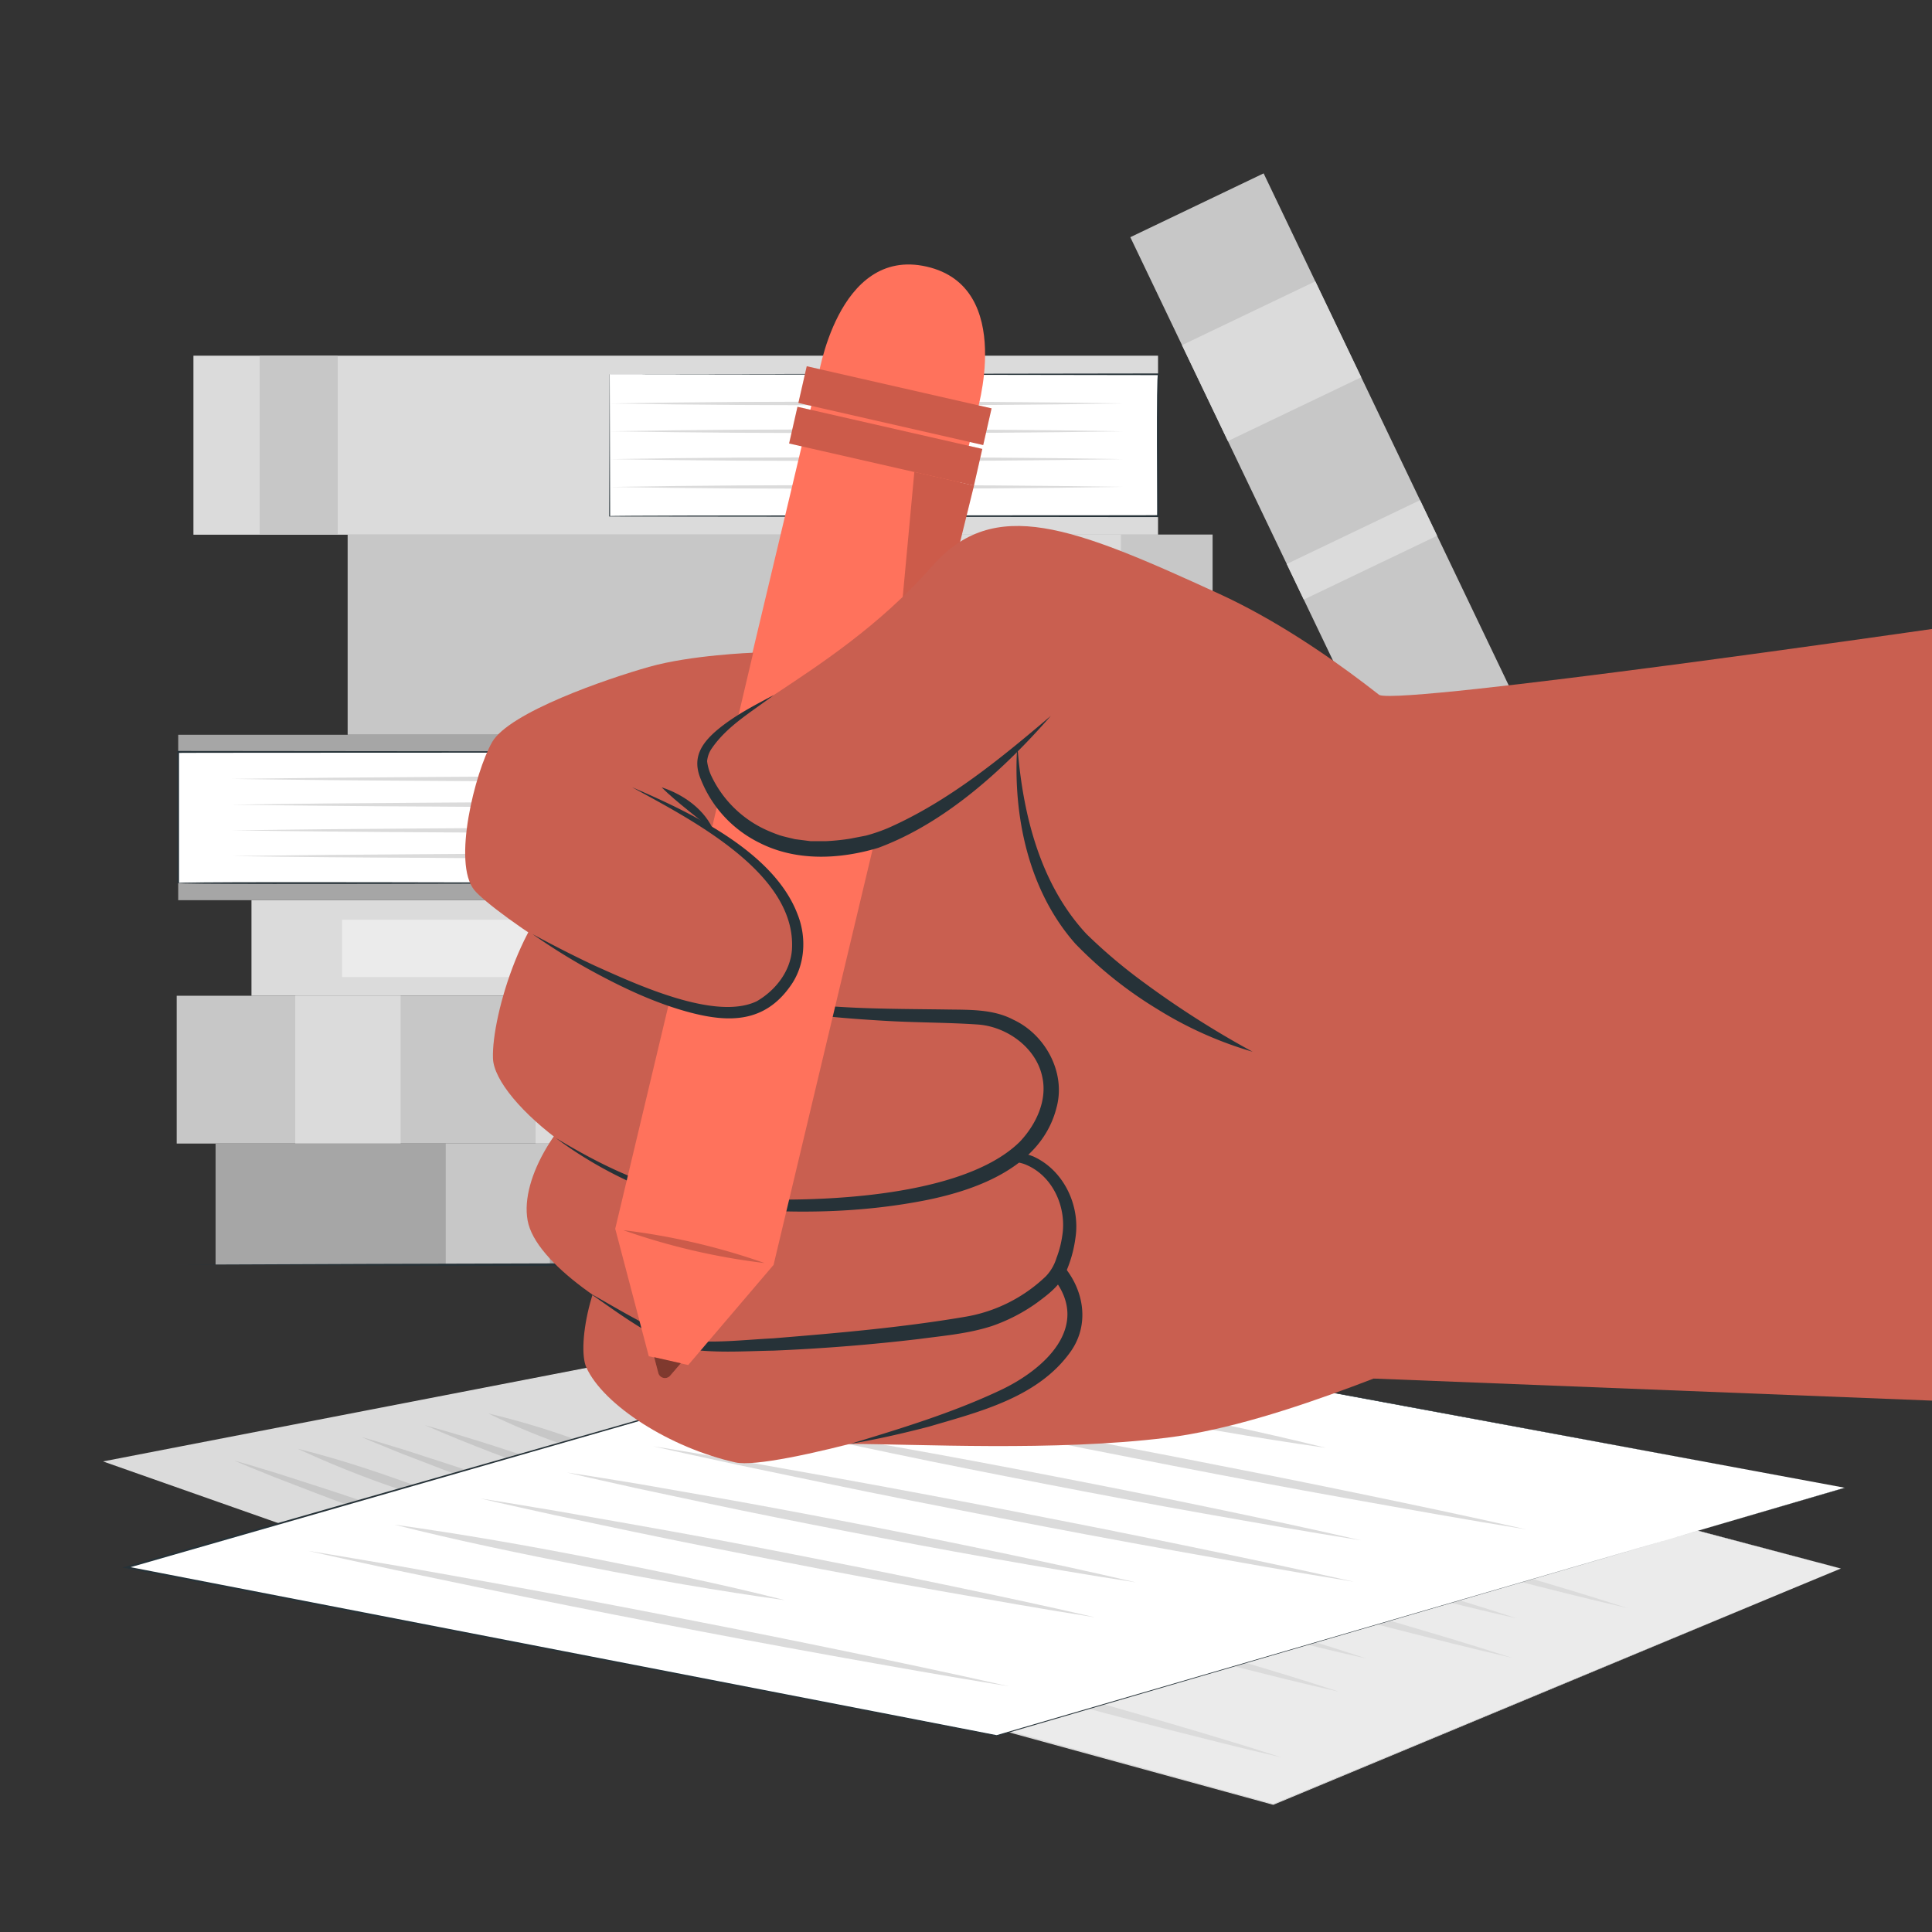 <svg xmlns="http://www.w3.org/2000/svg" viewBox="0 0 500 500"><rect x="0" y="0" width="500" height="500" fill="#333333" stroke="none"/><g id="freepik--background-complete--inject-295"><polygon points="275.39 388.75 166.27 351.31 27.63 378.28 141.46 418.5 275.39 388.75" style="fill:#dbdbdb"></polygon><path d="M275.39,388.75,166.24,351.41c.29,0-138.64,27.12-138.57,27.12l0-.48,113.8,40.32c-.35.1,134-29.67,133.88-29.62Zm0,0L141.45,418.63S27.57,378.51,27.54,378.52l-.86-.31.9-.17s138.69-26.84,138.7-26.85,109.07,37.56,109.11,37.56Z" style="fill:#dbdbdb"></path><path d="M145.8,408.06c-6.71-2.88-13.63-5.56-20.58-8.21s-14-5.2-21.07-7.73-14.25-5-21.51-7.32l-10.91-3.51C68,380.19,64.38,379,60.62,378c3.33,1.46,6.79,2.8,10.19,4.2l10.38,4c6.93,2.67,14,5.21,21.08,7.73s14.24,5,21.51,7.32S138.31,405.92,145.8,408.06Z" style="fill:#c7c7c7"></path><path d="M127.77,392.84A259.1,259.1,0,0,0,103.35,383c-8.48-3-17.1-5.79-26.29-8.06a257.82,257.82,0,0,0,24.41,9.85C110,387.74,118.58,390.56,127.77,392.84Z" style="fill:#c7c7c7"></path><path d="M178.67,402c-6.71-2.88-13.62-5.56-20.57-8.21s-14-5.2-21.08-7.73-14.24-5-21.51-7.32L104.6,375.2c-3.7-1.1-7.34-2.27-11.1-3.32,3.33,1.46,6.79,2.8,10.18,4.2l10.39,4c6.93,2.67,14,5.2,21.08,7.72s14.24,5,21.51,7.32S171.19,399.83,178.67,402Z" style="fill:#c7c7c7"></path><path d="M182.88,394.6c-11.42-5-23.41-9.45-35.54-13.78s-24.51-8.4-37.41-12c11.42,5,23.41,9.46,35.54,13.78S170,391,182.88,394.6Z" style="fill:#c7c7c7"></path><path d="M168.61,380.72a175.06,175.06,0,0,0-20.18-8.36,203.85,203.85,0,0,0-22.06-6.56,176.83,176.83,0,0,0,20.18,8.35A206.81,206.81,0,0,0,168.61,380.72Z" style="fill:#c7c7c7"></path><polygon points="476.39 405.93 324.98 365.92 178.87 425.52 329.52 466.95 476.39 405.93" style="fill:#ebebeb"></polygon><path d="M476.39,405.93S324.69,366,325,366L179,425.75l0-.47s150.89,41.59,150.54,41.56l146.91-60.91Zm0,0s-146.84,61.14-146.86,61.16-150.7-41.35-150.72-41.33l-.71-.2.68-.27S325,365.8,325,365.79s151.37,40.15,151.42,40.14Z" style="fill:#dbdbdb"></path><path d="M331.65,454.81c-9.86-3.19-19.86-6.16-29.87-9.1s-20.1-5.77-30.19-8.58-20.25-5.51-30.47-8.11l-15.33-3.89c-5.15-1.23-10.27-2.52-15.46-3.68,4.92,1.61,9.92,3.1,14.88,4.65l15,4.45c10,3,20.1,5.77,30.19,8.57s20.26,5.52,30.47,8.11S321.3,452.44,331.65,454.81Z" style="fill:#dbdbdb"></path><path d="M292.84,433.59c-10.79-3.88-21.95-7.16-33.19-10.29s-22.65-6-34.39-8.29c10.79,3.88,22,7.16,33.19,10.28S281.11,431.28,292.84,433.59Z" style="fill:#dbdbdb"></path><path d="M346.58,437.83c-8.62-2.85-17.37-5.48-26.14-8.08s-17.61-5.08-26.46-7.55-17.76-4.83-26.74-7.08l-13.46-3.38c-4.54-1.06-9-2.18-13.6-3.18,4.3,1.45,8.68,2.77,13,4.15l13.13,3.94c8.76,2.62,17.61,5.08,26.46,7.54s17.76,4.83,26.74,7.08S337.46,435.8,346.58,437.83Z" style="fill:#dbdbdb"></path><path d="M353.62,429.22c-8-2.67-16.05-5.12-24.17-7.53s-16.29-4.73-24.49-7-16.44-4.47-24.76-6.55L267.72,405c-4.21-1-8.37-2-12.61-2.9,4,1.36,8,2.59,12,3.88l12.15,3.66c8.1,2.44,16.29,4.73,24.49,7s16.45,4.46,24.77,6.54S345.17,427.37,353.62,429.22Z" style="fill:#dbdbdb"></path><path d="M391.35,429.05c-9.86-3.19-19.86-6.16-29.87-9.1s-20.1-5.77-30.19-8.58-20.25-5.51-30.47-8.11l-15.33-3.89c-5.15-1.23-10.27-2.52-15.46-3.69,4.92,1.62,9.92,3.11,14.87,4.66l15,4.45c10,3,20.1,5.77,30.19,8.57s20.25,5.51,30.47,8.11S381,426.68,391.35,429.05Z" style="fill:#dbdbdb"></path><path d="M392.6,418.85c-8.72-2.88-17.58-5.54-26.45-8.16s-17.82-5.14-26.77-7.64-18-4.88-27.05-7.17l-13.62-3.42c-4.59-1.07-9.13-2.21-13.75-3.22,4.35,1.46,8.77,2.79,13.16,4.19l13.29,4c8.86,2.65,17.81,5.14,26.77,7.63s18,4.89,27.05,7.17S383.38,416.8,392.6,418.85Z" style="fill:#dbdbdb"></path><path d="M421.2,416.17c-9.87-3.19-19.86-6.16-29.87-9.1s-20.1-5.77-30.19-8.58-20.25-5.51-30.47-8.11l-15.33-3.89c-5.16-1.23-10.27-2.52-15.46-3.69,4.92,1.62,9.92,3.11,14.87,4.66l15,4.45c10,3,20.1,5.77,30.19,8.57s20.25,5.51,30.47,8.11S410.84,413.8,421.2,416.17Z" style="fill:#dbdbdb"></path><path d="M386.51,396.09c-11.48-4.07-23.32-7.54-35.26-10.86s-24-6.37-36.44-8.87c11.47,4.08,23.32,7.55,35.25,10.86S374.09,393.58,386.51,396.09Z" style="fill:#dbdbdb"></path><rect x="45.73" y="257.7" width="292.06" height="38.25" style="fill:#c7c7c7"></rect><rect x="76.42" y="257.7" width="27.26" height="38.25" style="fill:#dbdbdb"></rect><rect x="138.62" y="257.7" width="10.12" height="38.25" style="fill:#dbdbdb"></rect><rect x="277.98" y="257.7" width="27.26" height="38.25" style="fill:#dbdbdb"></rect><rect x="225.98" y="166.96" width="294.81" height="38.25" transform="translate(380.05 -231.05) rotate(64.42)" style="fill:#c7c7c7"></rect><rect x="315.31" y="74.36" width="27.52" height="38.25" transform="translate(271.33 -243.7) rotate(64.42)" style="fill:#dbdbdb"></rect><rect x="347.33" y="123.18" width="10.21" height="38.25" transform="translate(328.65 -237.03) rotate(64.42)" style="fill:#dbdbdb"></rect><rect x="403.14" y="257.88" width="27.52" height="38.25" transform="translate(486.78 -218.63) rotate(64.42)" style="fill:#dbdbdb"></rect><rect x="65.08" y="232.97" width="249.31" height="24.73" style="fill:#dbdbdb"></rect><rect x="88.52" y="238.02" width="95.89" height="14.84" style="fill:#ebebeb"></rect><rect x="89.97" y="138.34" width="223.85" height="51.82" style="fill:#c7c7c7"></rect><rect x="269.23" y="138.34" width="20.86" height="51.82" style="fill:#dbdbdb"></rect><rect x="247.44" y="138.34" width="8.09" height="51.82" style="fill:#dbdbdb"></rect><rect x="55.79" y="295.94" width="289.01" height="31.36" style="fill:#a6a6a6"></rect><rect x="287.22" y="295.94" width="26.94" height="31.36" style="fill:#c7c7c7"></rect><rect x="115.36" y="295.94" width="26.94" height="31.36" style="fill:#c7c7c7"></rect><rect x="160.75" y="295.94" width="10.44" height="31.36" style="fill:#c7c7c7"></rect><rect x="46.12" y="190.16" width="160.01" height="42.81" style="fill:#a6a6a6"></rect><rect x="206.13" y="190.16" width="147.91" height="42.81" style="fill:#a6a6a6"></rect><rect x="46.12" y="194.6" width="160.01" height="33.92" style="fill:#fff"></rect><path d="M206.13,228.53c-.22-.22-160.47.64-160.23,0l0-33.93v-.25h.25s160.06.17,160.09.16-.1,33.93-.08,34Zm0,0L206,194.6c.49.25-160,.17-159.92.25l.25-.25,0,33.93c-1.44-.59,160.13.18,159.79,0Z" style="fill:#263238"></path><path d="M60,201.58q25.14-.35,50.3-.49l22.74-.15,50.3.15c16.76.08,6,.26,22.75.49-16.77.24-6,.41-22.75.5l-50.3.15-22.74-.15Q85.18,201.95,60,201.58Z" style="fill:#dbdbdb"></path><path d="M60,208.24q25.14-.36,50.3-.5l22.74-.15,50.3.15c16.76.09,6,.26,22.75.5-16.77.24-6,.41-22.75.5l-50.3.14-22.74-.15Q85.18,208.61,60,208.24Z" style="fill:#dbdbdb"></path><path d="M60,214.89q25.14-.34,50.3-.49l22.74-.15,50.3.15c16.76.08,6,.26,22.75.49-16.77.24-6,.41-22.75.5l-50.3.15-22.74-.15Q85.18,215.26,60,214.89Z" style="fill:#dbdbdb"></path><path d="M60,221.55q25.14-.36,50.3-.49l22.74-.16,50.3.15c16.76.09,6,.26,22.75.5-16.77.24-6,.41-22.75.5l-50.3.14L110.34,222Q85.18,221.92,60,221.55Z" style="fill:#dbdbdb"></path><rect x="238.9" y="190.16" width="20.82" height="42.81" style="fill:#ebebeb"></rect><rect x="332.39" y="190.16" width="14" height="42.81" style="fill:#ebebeb"></rect><rect x="157.8" y="92.05" width="141.9" height="46.33" transform="translate(457.5 230.43) rotate(180)" style="fill:#dbdbdb"></rect><rect x="50.06" y="92.05" width="107.74" height="46.33" transform="translate(207.86 230.43) rotate(180)" style="fill:#dbdbdb"></rect><rect x="157.8" y="96.86" width="141.9" height="36.71" transform="translate(457.5 230.43) rotate(180)" style="fill:#fff"></rect><path d="M157.8,96.86l142.11-.21c0,.15,0,36.74,0,36.92v.25h-.25s-142-.16-142-.15.13-36.71.1-36.81Zm0,0,.1,36.71c-.61-.28,141.93-.15,141.8-.25l-.25.25c.1.16-.28-37.71.25-36.49l-141.9-.22Z" style="fill:#263238"></path><path d="M290.52,126q-16.59.28-33.18.39l-33.18.12L191,126.41q-16.59-.1-33.18-.39,16.59-.28,33.18-.39l33.18-.12,33.18.12Q273.93,125.74,290.52,126Z" style="fill:#dbdbdb"></path><path d="M290.52,118.82q-16.59.27-33.18.39l-33.18.12L191,119.21q-16.59-.1-33.18-.39,16.59-.28,33.18-.39l33.18-.12,33.18.12Q273.93,118.54,290.52,118.82Z" style="fill:#dbdbdb"></path><path d="M290.52,111.62q-16.59.27-33.18.38l-33.18.12L191,112q-16.59-.11-33.18-.39,16.59-.28,33.18-.4l33.18-.11,33.18.12Q273.93,111.32,290.52,111.62Z" style="fill:#dbdbdb"></path><path d="M290.52,104.41q-16.59.28-33.18.39l-33.18.12L191,104.8q-16.59-.09-33.18-.39,16.59-.27,33.18-.39l33.18-.11,33.18.11Q273.93,104.13,290.52,104.41Z" style="fill:#dbdbdb"></path><rect x="67.22" y="92.05" width="20.17" height="46.33" style="fill:#c7c7c7"></rect></g><g id="freepik--Table--inject-295"><path d="M45.31,327.3c131.14-.61,278.24-.62,409.38,0-131.14.62-278.24.61-409.38,0Z" style="fill:#263238"></path></g><g id="freepik--Sheet--inject-295"><polygon points="477.48 385.04 251.13 342.99 32.73 405.63 257.94 449.18 477.48 385.04" style="fill:#fff"></polygon><path d="M477.48,385S250.92,343.1,251.17,343.11L32.8,405.87l0-.48s225.37,43.69,225.12,43.67l219.58-64Zm0,0L257.94,449.31S32.7,405.87,32.69,405.87l-1-.19,1-.29,218.47-62.53S477.44,385.05,477.48,385Z" style="fill:#263238"></path><path d="M261.12,436.42c-14.75-3.35-29.69-6.48-44.66-9.57s-30-6.06-45.13-9-30.27-5.79-45.54-8.53l-22.92-4.09c-7.7-1.28-15.35-2.64-23.1-3.87,7.35,1.7,14.82,3.26,22.23,4.9l22.41,4.67c15,3.12,30,6.07,45.14,9s30.27,5.79,45.54,8.53S245.63,433.93,261.12,436.42Z" style="fill:#dbdbdb"></path><path d="M203.1,414.12C187,410,170.29,406.6,153.48,403.31s-33.86-6.3-51.41-8.73c16.14,4.09,32.81,7.53,49.62,10.82S185.56,411.69,203.1,414.12Z" style="fill:#dbdbdb"></path><path d="M283.43,418.57c-12.89-3-26-5.76-39.08-8.49s-26.32-5.34-39.55-7.93-26.55-5.08-40-7.45l-20.13-3.55c-6.77-1.11-13.49-2.29-20.32-3.34,6.43,1.52,13,2.91,19.45,4.36l19.63,4.14c13.09,2.75,26.32,5.34,39.55,7.93s26.55,5.07,40,7.44S269.8,416.44,283.43,418.57Z" style="fill:#dbdbdb"></path><path d="M294,409.52c-11.9-2.8-24-5.38-36.13-7.92s-24.36-5-36.61-7.36-24.59-4.7-37-6.88l-18.66-3.27c-6.28-1-12.51-2.1-18.85-3,5.94,1.42,12,2.71,18,4.07L182.82,389c12.11,2.56,24.36,5,36.61,7.36s24.59,4.69,37,6.88S281.32,407.58,294,409.52Z" style="fill:#dbdbdb"></path><path d="M350.35,409.35c-14.74-3.36-29.68-6.48-44.65-9.57s-30-6.06-45.13-9S230.3,385,215,382.24l-22.92-4.09c-7.7-1.29-15.35-2.65-23.11-3.87,7.36,1.7,14.83,3.26,22.23,4.89l22.42,4.68c14.95,3.11,30,6.06,45.14,9s30.27,5.79,45.54,8.52S334.87,406.86,350.35,409.35Z" style="fill:#dbdbdb"></path><path d="M352.22,398.63c-13-3-26.27-5.82-39.54-8.58s-26.63-5.41-40-8-26.86-5.13-40.43-7.54l-20.36-3.6c-6.86-1.12-13.65-2.31-20.56-3.37,6.51,1.53,13.12,2.93,19.68,4.4l19.86,4.18c13.25,2.79,26.64,5.41,40,8s26.86,5.14,40.43,7.54S338.45,396.46,352.22,398.63Z" style="fill:#dbdbdb"></path><path d="M395,395.81c-14.74-3.35-29.68-6.48-44.65-9.57s-30-6.06-45.13-9-30.27-5.79-45.54-8.53l-22.92-4.09c-7.7-1.29-15.35-2.65-23.11-3.87,7.36,1.7,14.83,3.26,22.23,4.9l22.42,4.67c15,3.11,30,6.06,45.14,9s30.27,5.79,45.54,8.52S379.49,393.32,395,395.81Z" style="fill:#dbdbdb"></path><path d="M343.12,374.7c-17.16-4.28-34.87-7.92-52.7-11.41s-35.91-6.69-54.49-9.32c17.16,4.28,34.86,7.93,52.7,11.41S324.55,372.07,343.12,374.7Z" style="fill:#dbdbdb"></path></g><g id="freepik--character-hand--inject-295"><path d="M220,373.69c17.23,0,52.78,2,82-1.61,30.81-3.81,69.49-22.64,83.79-26.74,19.32-5.54,1.43-150.4-18.39-156.09-61.68-17.71-146.12-5.08-174.35,17.47S183.35,373.65,220,373.69Z" style="fill:#c95f50"></path><path d="M163.28,318c-10.17,9-14.12,30.21-11.53,35.9,4.44,9.77,21.66,20.82,38.63,24.58,9.55,2.12,62.09-13.17,71.73-18.44,26.49-14.49,15.64-33.48,3.68-35-9.27-1.17-23.11,1.32-44.23,5-14.52,2.54-27.83.07-31-.92-7.7-2.43-1.82,9.47-1.82,9.47l19.62-14.25-3.57-20.33S175,307.63,163.28,318Z" style="fill:#c95f50"></path><path d="M220,373.69c13.14-4,26.37-8,38.82-13.87,11.43-5.35,23.8-16.55,13.69-29.16-7.29-9.93-46.4,2.2-58.84,1.29A150.39,150.39,0,0,1,193,329.79c10.32.34,20.6,1.06,30.75-1.21,11.91-2.1,42.86-11.11,51.5-.94,5.27,6.24,6.77,15,1.94,22-8.41,12-23.64,15.7-36.88,19.6-6.72,1.74-13.47,3.29-20.3,4.43Z" style="fill:#263238"></path><path d="M156.82,280.61c-11.93,7.89-22.27,24.08-20.28,35.21s22.79,24.62,39.61,31.86c5,2.16,69-2.29,79.86-6.36,29.77-11.2,22.72-31.75,12.85-39.73-5.85-4.73-30.48-.52-53.05.22-15.52.51-29-4-32.15-5.53-7.67-3.67-3.29,9.6-3.29,9.6l22.56-11.95-.72-21.73S170.6,271.5,156.82,280.61Z" style="fill:#c95f50"></path><path d="M153.36,335.07c7.62,4.26,15.28,9.12,23.58,11.75,7.65.91,15.46-.07,23.14-.46,16.54-1.35,33.29-2.79,49.61-5.56a39.64,39.64,0,0,0,21-10.52,11.88,11.88,0,0,0,2.73-4.72,26.45,26.45,0,0,0,1.48-5.67c1.26-7.56-2.58-16-10-18.7-3.81-1.13-8.06-1.25-12.08-1.32a249.23,249.23,0,0,0-25,1.29,179.26,179.26,0,0,1,25-3.26c4.84-.11,9.84-.41,14.51,1.35,7.92,3.51,12.27,12.69,11,21.08a32.83,32.83,0,0,1-2.77,9.55c-1.72,3.22-4.48,5.25-7.24,7.3a45.37,45.37,0,0,1-11.62,6c-6.17,2-12.55,2.51-18.88,3.36q-18.75,2.22-37.63,3c-7.91.14-16,.76-23.8-.66-8.48-3.21-15.75-8.6-23.09-13.74Z" style="fill:#263238"></path><path d="M149.05,227.29c-12.93,6.13-21.86,35.32-21.47,46.61s29.68,35.22,56.16,37.45c11.32.95,49.51.68,60.6-2.62,31.28-9.31,30.06-31,21.41-40.32-5.12-5.5-32.56-3.49-55-6-15.43-1.69-28.16-8.1-31-10-7.08-4.71-4.62,9-4.62,9l24-8.65,2.36-21.61S164,220.22,149.05,227.29Z" style="fill:#c95f50"></path><path d="M143.8,294.49c11.68,7,24.3,13.4,37.95,15,21.73,2.18,66.07,1.89,82.17-14,4.25-4.5,7.26-10.84,5.76-17.05-1.65-7.33-9-12.65-16.38-13.28-8.15-.57-16.52-.49-24.74-1-16.47-1-33.85-2.42-48.53-10.7a146.33,146.33,0,0,1-14.35-8.33c4.81,2.72,9.81,5.07,14.82,7.38A66.23,66.23,0,0,0,196,257.83c16.16,3.46,32.78,3.19,49.25,3.43,5.66.09,11.8-.12,17,2.64,8.26,3.82,13.68,13.69,11.17,22.78-3.81,15-20,21.15-33.68,23.91-16.45,3.26-33.33,3.6-50,2.17-5.55-.56-11.18-1.13-16.53-2.83a107.14,107.14,0,0,1-29.41-15.44Z" style="fill:#263238"></path><path d="M357,179.88c6.95,2.54,143-17.1,143-17.1v199.7l-144.49-5.71Z" style="fill:#c95f50"></path><path d="M252.59,107.52S263.05,74.3,239.82,69s-28.19,29.18-28.19,29.18Z" style="fill:#FF725C"></path><path d="M200.22,327.27v.06h0l-22.11,25.94L167.91,351h0l-8.69-33v0h0L211.92,96.82l41,9.35Z" style="fill:#FF725C"></path><rect x="207.09" y="100.1" width="49.06" height="9.74" transform="translate(434.12 258.8) rotate(-167.16)" style="fill:#FF725C"></rect><rect x="207.09" y="100.1" width="49.06" height="9.74" transform="translate(434.12 258.8) rotate(-167.16)" style="opacity:0.2"></rect><rect x="204.7" y="110.59" width="49.06" height="9.74" transform="translate(427.06 278.99) rotate(-167.16)" style="fill:#FF725C"></rect><rect x="204.7" y="110.59" width="49.06" height="9.74" transform="translate(427.06 278.99) rotate(-167.16)" style="opacity:0.2"></rect><polygon points="252.07 125.66 236.63 122.14 230.4 189.23 236.16 190.2 252.07 125.66" style="fill:#FF725C"></polygon><polygon points="252.07 125.66 236.63 122.14 230.4 189.23 236.16 190.2 252.07 125.66" style="opacity:0.2"></polygon><path d="M169.3,351.24l1.06,4.06a1.78,1.78,0,0,0,3.08.72l2.76-3.21Z" style="fill:#FF725C"></path><path d="M169.3,351.24l1.06,4.06a1.78,1.78,0,0,0,3.08.72l2.76-3.21Z" style="opacity:0.5"></path><path d="M161.28,318.36a172.24,172.24,0,0,1,36.6,8.52,171.5,171.5,0,0,1-36.6-8.52Z" style="opacity:0.2"></path><path d="M194.93,168.92s-16.15.59-27,3.68c-10.63,3-36.19,11.72-40.6,19.51s-10.3,31.28-4.57,38.25c4.67,5.69,42,31.72,60.83,31.62,19.22-.11,25.45-12.65,20.89-28.38C201.05,221.77,173,209.87,173,209.87l12.84,10.22L184.08,215Z" style="fill:#c95f50"></path><path d="M163.64,203.76c15,6.45,36.61,16.64,42.76,32.84,2.41,6,2,13.31-1.89,18.64-6.68,9.44-15.81,9.47-26,6.77-8.88-2.36-17.25-6.32-25.26-10.68a164.41,164.41,0,0,1-15.45-9.59c5.32,2.88,10.7,5.64,16.16,8.19,10.46,4.68,31.15,14.4,41.93,9.17,4.76-2.78,8.62-7.62,9.06-13.26,1.32-19.87-26.33-33.83-41.33-42.08Z" style="fill:#263238"></path><path d="M171.22,203.76c5.67,1.83,11.34,5.84,13.59,11.51-4.38-3.86-9.4-7.36-13.59-11.51Z" style="fill:#263238"></path><path d="M369.59,190.44s-25.8-23.77-53.92-36.69c-38.15-17.52-58.37-25.53-74.46-7.2-27.05,30.83-63.35,40.95-59.12,53.1,3.45,9.91,12.35,19,26.87,20.28,20.85,1.82,41-14.32,54.36-26.62,0,0,42.41,46.75,73.36,27.87C356.1,209.34,369.59,190.44,369.59,190.44Z" style="fill:#c95f50"></path><path d="M200.26,179.88c-5.66,4.3-12,7.93-16,13.73A6.85,6.85,0,0,0,183,197a12.48,12.48,0,0,0,1,3.6,29,29,0,0,0,14.05,14.07,39.84,39.84,0,0,0,3.76,1.51c1.29.4,2.62.67,3.93,1l4,.51,4.1,0a55.18,55.18,0,0,0,6.16-.64l4.09-.79a44.36,44.36,0,0,0,5.82-2c15.6-6.9,29-17.91,42.05-29C259.94,199,244.66,213,227.29,219.42c-10,3-21.29,3.56-30.87-1.37a31,31,0,0,1-15.07-16.42c-2.27-5.41.07-9.11,4.13-12.6,4.54-3.82,9.7-6.45,14.78-9.15Z" style="fill:#263238"></path><path d="M263.32,193.31c1.36,17.32,5.8,35.44,17.85,48.4a135.6,135.6,0,0,0,15,12.66,242.57,242.57,0,0,0,28,17.82,98.51,98.51,0,0,1-24.6-11,105.79,105.79,0,0,1-21.24-16.92c-12.17-13.75-16.2-33.08-15.08-51Z" style="fill:#263238"></path></g></svg>